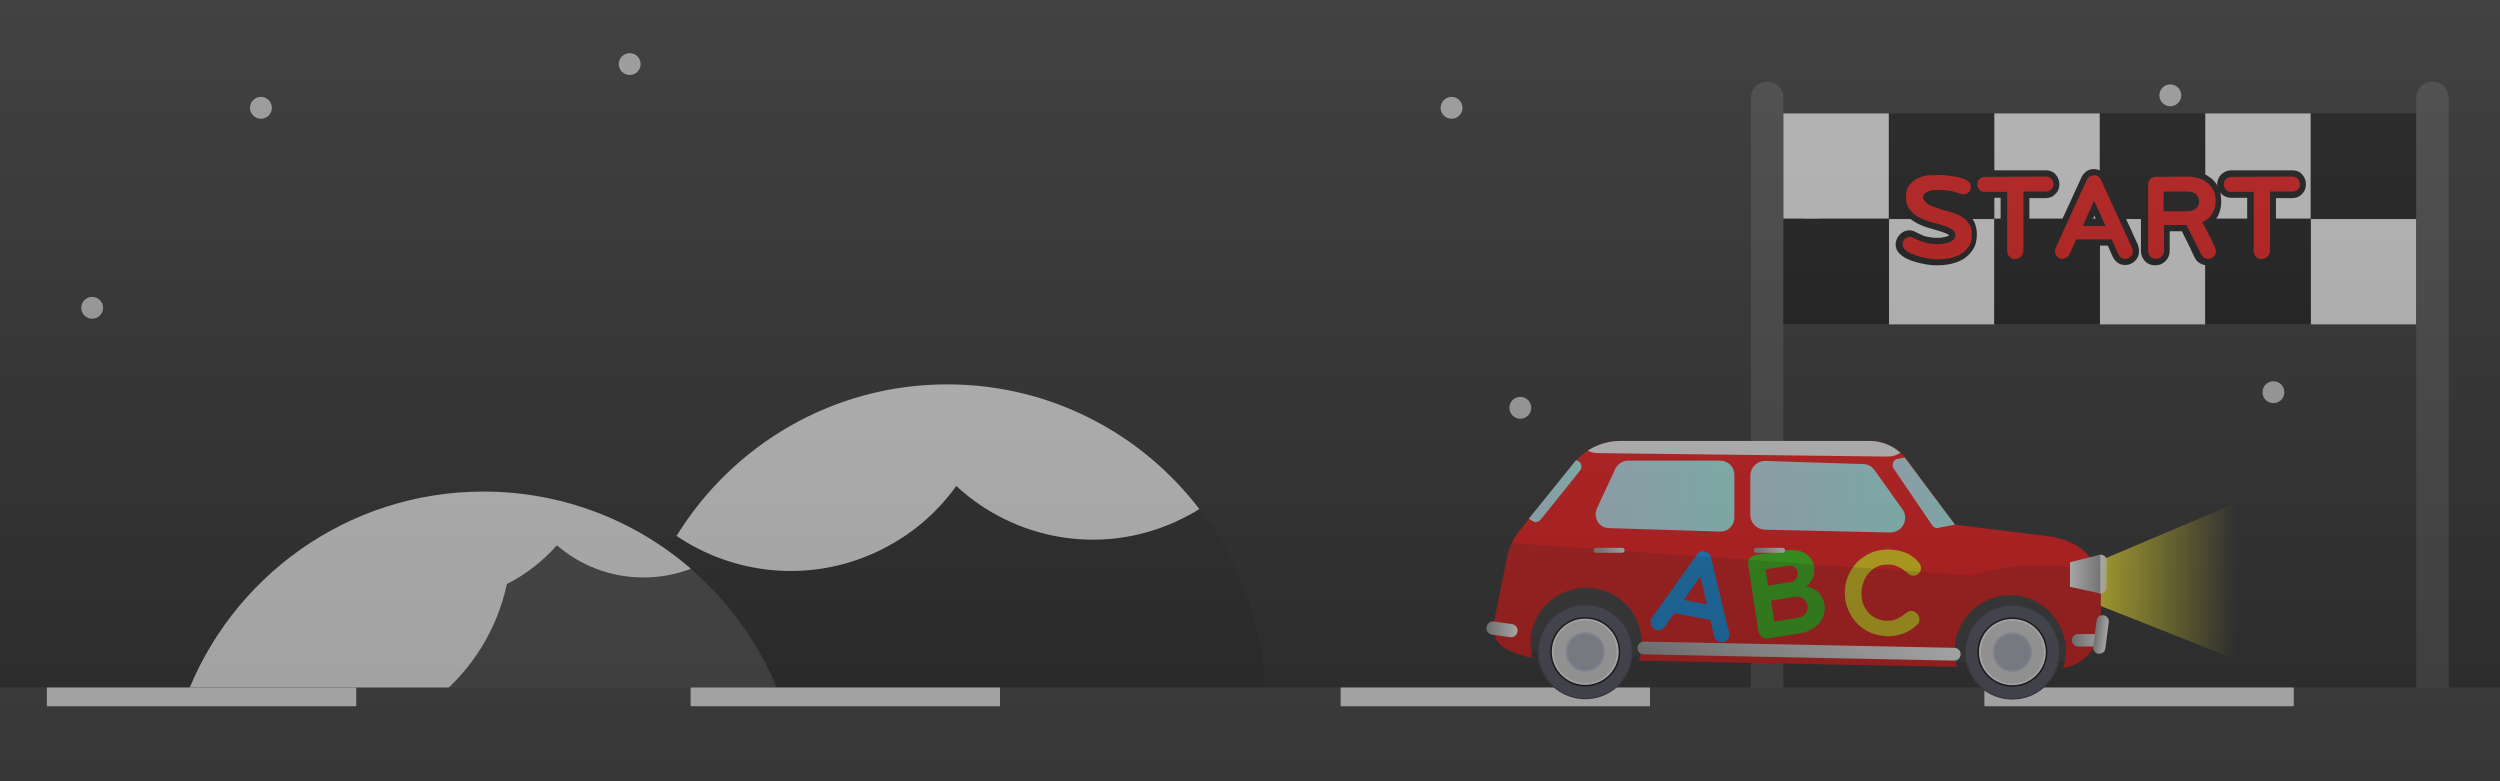 <?xml version="1.0" encoding="utf-8"?>
<!-- Generator: Adobe Illustrator 25.0.0, SVG Export Plug-In . SVG Version: 6.00 Build 0)  -->
<svg version="1.1" id="Layer_1" xmlns="http://www.w3.org/2000/svg" xmlns:xlink="http://www.w3.org/1999/xlink" x="0px" y="0px"
	 viewBox="0 0 800 250" style="enable-background:new 0 0 800 250;" xml:space="preserve">
<style type="text/css">
	.st0{fill:#222222;}
	.st1{opacity:0.8;fill:#FFFFFF;enable-background:new    ;}
	.st2{fill:#1C1C1C;}
	.st3{fill:#FFFFFF;}
	.st4{fill:#444444;}
	.st5{fill:#FF0000;}
	.st6{fill:#3B3B3B;}
	.st7{fill:url(#SVGID_1_);}
	.st8{fill:#2D2D2D;}
	.st9{fill:#FF0303;}
	.st10{fill:#0098FF;}
	.st11{fill:#2CC900;}
	.st12{fill:#FFE000;}
	.st13{clip-path:url(#SVGID_3_);}
	.st14{opacity:0.15;enable-background:new    ;}
	.st15{fill:url(#SVGID_4_);}
	.st16{fill:url(#SVGID_5_);}
	.st17{fill:url(#SVGID_6_);}
	.st18{fill:#32323F;}
	.st19{fill:#474757;}
	.st20{fill:#DDDDDD;}
	.st21{fill:#BAC0D8;}
	.st22{fill:#ACAFBC;}
	.st23{fill:url(#SVGID_7_);}
	.st24{fill:url(#SVGID_8_);}
	.st25{fill:url(#SVGID_9_);}
	.st26{fill:url(#SVGID_10_);}
	.st27{fill:url(#SVGID_11_);}
	.st28{fill:url(#SVGID_12_);}
	.st29{fill:url(#SVGID_13_);}
	.st30{fill:url(#SVGID_14_);}
	.st31{fill:url(#SVGID_15_);}
	.st32{opacity:0.47;fill:url(#SVGID_16_);enable-background:new    ;}
</style>
<g id="Layer_1_1_">
	<rect class="st0" width="800" height="250"/>
</g>
<g id="Layer_7">
	<circle class="st1" cx="579.5" cy="72.5" r="3.5"/>
	<circle class="st1" cx="694.5" cy="30.5" r="3.5"/>
	<circle class="st1" cx="464.5" cy="34.5" r="3.5"/>
	<circle class="st1" cx="727.5" cy="125.5" r="3.5"/>
	<circle class="st1" cx="486.5" cy="130.5" r="3.5"/>
	<circle class="st1" cx="201.5" cy="20.5" r="3.5"/>
	<circle class="st1" cx="83.5" cy="34.5" r="3.5"/>
	<circle class="st1" cx="29.5" cy="98.5" r="3.5"/>
	<g>
		<g>
			<path class="st2" d="M306,155.5c-6.4,8.9-15.2,16.4-25.9,21.3c-21.5,9.8-45.4,7-63.6-5.3c-8.4,13.6-13.7,29.4-14.8,46.3h-0.2v28
				h203.3v-28h-0.2c-1.4-20.6-8.9-39.5-20.7-54.9c-2.4,1.5-4.9,2.8-7.5,4C352,178,324.4,172.6,306,155.5z"/>
			<path class="st3" d="M303.1,123c-36.6,0-68.7,19.4-86.6,48.5c18.2,12.3,42.2,15.1,63.6,5.3c10.7-4.9,19.5-12.3,25.9-21.3
				c18.4,17.1,46,22.5,70.3,11.4c2.6-1.2,5.1-2.5,7.5-4C365.2,138.6,336,123,303.1,123z"/>
		</g>
		<g>
			<path class="st4" d="M256.1,252.1c-1.9-28-15.1-52.9-35.1-70.1c-4.7,1.8-9.8,2.8-15.2,2.8c-10.6,0-20.2-3.9-27.7-10.3
				c-4.5,5.1-9.9,9.3-16,12.4c-6.2,29-31.9,50.8-62.8,50.8c-15.2,0-29.1-5.3-40.1-14c-3.3,9-5.4,18.5-6.1,28.5H53V250h203.3v2.1
				H256.1z"/>
			<path class="st3" d="M162.2,186.9c6.1-3.1,11.5-7.3,16-12.4c7.4,6.4,17.1,10.3,27.7,10.3c5.4,0,10.5-1,15.2-2.8
				c-17.8-15.4-41-24.7-66.4-24.7c-43.7,0-81,27.6-95.4,66.3c11,8.8,24.9,14,40.1,14C130.3,237.7,156,215.9,162.2,186.9z"/>
		</g>
	</g>
	<path class="st4" d="M565.5,231.1L565.5,231.1c-2.9,0-5.2-2.3-5.2-5.2V31.3c0-2.9,2.3-5.2,5.2-5.2l0,0c2.9,0,5.2,2.3,5.2,5.2v194.6
		C570.7,228.8,568.4,231.1,565.5,231.1z"/>
	<g>
		<g>
			<rect x="570.7" y="36.3" class="st3" width="33.7" height="33.7"/>
			<rect x="570.7" y="70" width="33.7" height="33.7"/>
			<rect x="604.5" y="70.1" class="st3" width="33.7" height="33.7"/>
			<rect x="604.5" y="36.3" width="33.7" height="33.7"/>
			<rect x="638.2" y="36.3" class="st3" width="33.7" height="33.7"/>
			<rect x="638.2" y="70" width="33.7" height="33.7"/>
			<rect x="672" y="70.1" class="st3" width="33.7" height="33.7"/>
			<rect x="672" y="36.3" width="33.7" height="33.7"/>
			<rect x="705.7" y="36.3" class="st3" width="33.7" height="33.7"/>
			<rect x="705.7" y="70" width="33.7" height="33.7"/>
			<rect x="739.5" y="70.1" class="st3" width="33.7" height="33.7"/>
			<rect x="739.5" y="36.3" width="33.7" height="33.7"/>
		</g>
		<g>
			<g>
				<g>
					<path class="st5" d="M620,84.1c-0.5,0-1.1,0-1.9-0.1c-0.8-0.1-1.6-0.2-2.4-0.4c-0.9-0.2-1.8-0.4-2.6-0.7
						c-0.9-0.3-1.7-0.6-2.5-1s-1.5-0.9-2-1.4c-0.6-0.7-0.9-1.4-0.9-2.3s0.3-1.7,1-2.4c0.7-0.7,1.5-1.1,2.4-1.1
						c0.6,0,1.1,0.1,1.6,0.4c0.6,0.3,1.2,0.6,1.8,0.9c0.6,0.2,1.2,0.4,1.8,0.6s1.2,0.3,1.8,0.4s1.3,0.1,2,0.1c0.4,0,1,0,1.6-0.1
						s1.1-0.2,1.6-0.3c0.5-0.2,0.8-0.4,1.2-0.7c0.1-0.1,0.3-0.3,0.3-0.8c0-0.3-0.1-0.7-0.7-1c-0.7-0.4-1.6-0.8-2.7-1.1
						c-1.1-0.4-2.4-0.7-3.7-1.1c-1.4-0.4-2.8-0.9-4-1.6c-1.3-0.7-2.3-1.6-3.2-2.7c-0.9-1.2-1.4-2.7-1.4-4.6c0-1.6,0.4-3,1.2-4.1
						c0.7-1.1,1.7-1.9,2.9-2.5c1.1-0.6,2.3-1,3.7-1.2c1.3-0.2,2.6-0.3,3.8-0.3c0.6,0,1.3,0,2.1,0.1s1.6,0.2,2.4,0.3
						c0.8,0.1,1.6,0.3,2.3,0.5c0.8,0.2,1.5,0.5,2.1,0.7c0.6,0.3,1.1,0.7,1.5,1.1c0.4,0.5,0.6,1.2,0.6,2c0,0.9-0.3,1.8-1,2.4
						s-1.5,1-2.4,1c-0.4,0-0.8-0.1-1.3-0.3c-1-0.4-2.1-0.7-3.1-0.9s-2.1-0.3-3.2-0.3c-0.4,0-0.9,0-1.5,0c-0.5,0-1.1,0.1-1.6,0.2
						c-0.4,0.1-0.8,0.3-1.1,0.5c-0.1,0.1-0.2,0.2-0.2,0.6c0,0.1,0,0.3,0.2,0.5c0.2,0.3,0.6,0.5,1,0.8c0.4,0.3,1,0.5,1.5,0.7
						c0.6,0.2,1.2,0.4,1.8,0.6s1.1,0.3,1.6,0.5c0.5,0.1,0.9,0.3,1.2,0.3c1,0.3,2,0.7,3,1.1s1.9,0.9,2.7,1.6c0.8,0.6,1.4,1.5,1.9,2.4
						c0.5,1,0.7,2.1,0.7,3.4c0,1.7-0.4,3.2-1.1,4.4c-0.7,1.1-1.7,2.1-2.9,2.8c-1.1,0.7-2.4,1.1-3.8,1.4
						C622.7,83.9,621.3,84.1,620,84.1z"/>
					<path d="M620.6,56c0.6,0,1.3,0,2.1,0.1s1.5,0.2,2.3,0.3s1.5,0.3,2.3,0.5c0.7,0.2,1.4,0.4,1.9,0.7c0.4,0.2,0.8,0.5,1.1,0.9
						s0.4,0.8,0.4,1.3c0,0.7-0.2,1.3-0.7,1.7c-0.5,0.5-1.1,0.7-1.7,0.7c-0.3,0-0.6-0.1-0.9-0.2c-1.1-0.4-2.2-0.7-3.2-0.9
						c-1.1-0.2-2.2-0.3-3.4-0.3c-0.4,0-0.9,0-1.5,0s-1.2,0.1-1.8,0.3s-1.1,0.4-1.5,0.7s-0.6,0.8-0.6,1.4c0,0.4,0.2,0.8,0.5,1.2
						s0.7,0.7,1.2,1s1.1,0.6,1.7,0.8c0.6,0.2,1.2,0.4,1.8,0.6s1.1,0.3,1.6,0.5c0.5,0.1,0.9,0.3,1.2,0.3c1,0.3,1.9,0.7,2.9,1
						c0.9,0.4,1.7,0.8,2.4,1.4s1.2,1.3,1.7,2.1c0.4,0.8,0.6,1.8,0.6,3c0,1.5-0.3,2.8-1,3.8s-1.5,1.8-2.5,2.4s-2.2,1-3.5,1.3
						c-1.3,0.2-2.6,0.4-3.9,0.4c-0.4,0-1,0-1.8-0.1c-0.7-0.1-1.5-0.2-2.3-0.4c-0.8-0.2-1.7-0.4-2.5-0.6c-0.8-0.3-1.6-0.6-2.3-0.9
						c-0.7-0.4-1.3-0.8-1.7-1.2c-0.4-0.5-0.7-1-0.7-1.6s0.2-1.2,0.7-1.7s1-0.7,1.7-0.7c0.4,0,0.8,0.1,1.1,0.3
						c0.7,0.4,1.3,0.7,1.9,0.9c0.6,0.3,1.3,0.5,1.9,0.6c0.6,0.2,1.3,0.3,1.9,0.4c0.7,0.1,1.4,0.1,2.1,0.1c0.5,0,1,0,1.7-0.1
						c0.6-0.1,1.3-0.2,1.8-0.4c0.6-0.2,1.1-0.5,1.5-0.9s0.6-0.9,0.6-1.5c0-0.8-0.4-1.4-1.2-1.9s-1.7-0.9-2.9-1.2
						c-1.1-0.4-2.4-0.7-3.8-1.1c-1.4-0.4-2.6-0.9-3.8-1.5c-1.1-0.6-2.1-1.4-2.9-2.5c-0.8-1-1.2-2.4-1.2-4c0-1.4,0.3-2.6,1-3.6
						s1.5-1.7,2.5-2.2s2.2-0.9,3.4-1.1C618.2,56.1,619.5,56,620.6,56 M620.6,54c-1.3,0-2.6,0.1-4,0.3c-1.5,0.2-2.8,0.7-4,1.3
						c-1.3,0.7-2.4,1.6-3.2,2.8c-0.9,1.3-1.3,2.9-1.3,4.7c0,2.1,0.5,3.9,1.6,5.2c0.9,1.2,2.1,2.3,3.5,3c1.3,0.7,2.7,1.3,4.2,1.7
						c1.3,0.4,2.6,0.7,3.7,1.1c1,0.3,1.8,0.6,2.4,1c0.1,0.1,0.2,0.1,0.2,0.1l0,0c0,0,0,0,0,0.1c-0.2,0.2-0.5,0.3-0.8,0.4
						c-0.4,0.1-0.9,0.2-1.4,0.3c-0.6,0.1-1.1,0.1-1.5,0.1c-0.7,0-1.3,0-1.9-0.1c-0.6-0.1-1.1-0.2-1.7-0.3c-0.5-0.1-1.1-0.3-1.6-0.6
						c-0.6-0.2-1.1-0.5-1.7-0.8c-0.7-0.4-1.4-0.6-2.1-0.6c-1.2,0-2.3,0.5-3.1,1.4s-1.3,1.9-1.3,3.1c0,1.1,0.4,2.1,1.2,2.9
						c0.6,0.6,1.4,1.2,2.2,1.6s1.7,0.8,2.6,1c0.9,0.3,1.8,0.5,2.7,0.7s1.7,0.3,2.5,0.4s1.5,0.1,2,0.1c1.4,0,2.8-0.1,4.2-0.4
						c1.5-0.3,2.9-0.8,4.1-1.5c1.3-0.8,2.4-1.8,3.2-3.1c0.9-1.3,1.3-3,1.3-4.9c0-1.5-0.3-2.8-0.8-3.9s-1.3-2-2.2-2.7
						c-0.8-0.7-1.8-1.3-2.9-1.7c-1-0.4-2-0.8-3-1.1l0,0l0,0c-0.3-0.1-0.7-0.2-1.2-0.3c-0.5-0.1-1-0.3-1.6-0.5
						c-0.5-0.2-1.1-0.4-1.7-0.6c-0.5-0.2-1-0.4-1.4-0.6c-0.2-0.1-0.4-0.3-0.6-0.4c0.1-0.1,0.3-0.1,0.5-0.2c0.4-0.1,0.9-0.2,1.3-0.2
						c0.6,0,1.1,0,1.5,0c1,0,2,0.1,3,0.3s2,0.5,3,0.8c0.6,0.2,1.1,0.3,1.6,0.3c1.2,0,2.3-0.5,3.2-1.3c0.9-0.9,1.3-1.9,1.3-3.2
						c0-1-0.3-1.9-0.9-2.6c-0.5-0.6-1.1-1.1-1.8-1.4c-0.7-0.3-1.4-0.6-2.3-0.8c-0.8-0.2-1.6-0.4-2.4-0.5c-0.8-0.2-1.7-0.3-2.5-0.3
						C622,54.1,621.3,54,620.6,54L620.6,54z"/>
				</g>
				<g>
					<path class="st5" d="M644.9,83.9c-1,0-1.9-0.4-2.6-1.1c-0.7-0.7-1-1.6-1-2.6V62.4h-6.2c-1,0-1.8-0.3-2.4-1s-1-1.5-1-2.4
						s0.3-1.8,1-2.4c0.7-0.7,1.5-1,2.4-1h19.6c0.9,0,1.8,0.3,2.4,1c0.7,0.7,1,1.5,1,2.4s-0.4,1.8-1,2.4c-0.7,0.7-1.5,1-2.4,1h-6.2
						v17.9c0,1-0.4,1.9-1.1,2.6C646.7,83.5,645.9,83.9,644.9,83.9z"/>
					<path d="M654.7,56.5c0.7,0,1.3,0.2,1.7,0.7c0.5,0.5,0.7,1.1,0.7,1.7c0,0.7-0.2,1.3-0.7,1.7c-0.5,0.5-1.1,0.7-1.7,0.7h-7.2v18.9
						c0,0.7-0.3,1.4-0.8,1.9s-1.1,0.8-1.9,0.8s-1.3-0.3-1.8-0.8s-0.7-1.1-0.7-1.9V61.4h-7.2c-0.7,0-1.3-0.2-1.7-0.7s-0.7-1-0.7-1.7
						s0.2-1.3,0.7-1.7s1-0.7,1.7-0.7L654.7,56.5 M654.7,54.5h-19.6c-1.2,0-2.3,0.5-3.2,1.3c-0.8,0.9-1.3,1.9-1.3,3.1
						c0,1.2,0.4,2.3,1.3,3.1c0.8,0.8,1.9,1.3,3.1,1.3h5.2v16.9c0,1.3,0.5,2.4,1.3,3.3c0.9,0.9,2,1.4,3.3,1.4s2.4-0.5,3.3-1.3
						c0.9-0.9,1.3-2,1.3-3.3V63.4h5.2c1.2,0,2.3-0.4,3.1-1.3c0.9-0.8,1.3-1.9,1.3-3.2c0-1.2-0.5-2.3-1.3-3.2
						C657,54.9,655.9,54.5,654.7,54.5L654.7,54.5z"/>
				</g>
				<g>
					<path class="st5" d="M680.2,83.9c-0.7,0-1.3-0.2-1.9-0.5c-0.5-0.3-1-0.8-1.2-1.4l-1.9-4.2h-10l-1.9,4.2
						c-0.3,0.6-0.7,1.1-1.3,1.5c-0.6,0.3-1.2,0.5-1.8,0.5c-1,0-1.8-0.3-2.4-1c-0.7-0.7-1-1.5-1-2.4c0-0.5,0.1-1,0.3-1.4l10-21.9
						c0.3-0.6,0.7-1.1,1.2-1.4c0.6-0.4,1.2-0.6,1.8-0.6s1.3,0.2,1.8,0.5c0.6,0.4,1,0.8,1.3,1.5l10,21.9c0.2,0.5,0.3,1,0.3,1.4
						c0,0.9-0.3,1.8-1,2.4C682,83.5,681.1,83.9,680.2,83.9z M672.3,71.3l-2.1-4.7l-2.1,4.7H672.3z"/>
					<path d="M670.1,56.1c0.5,0,0.9,0.1,1.3,0.4c0.4,0.2,0.7,0.6,0.9,1l10,21.9c0.1,0.3,0.2,0.7,0.2,1c0,0.7-0.2,1.3-0.7,1.7
						s-1,0.7-1.7,0.7c-0.5,0-0.9-0.1-1.3-0.4c-0.4-0.2-0.7-0.6-0.9-1l-2.2-4.8h-11.3l-2.2,4.8c-0.2,0.4-0.5,0.8-0.9,1
						s-0.8,0.4-1.3,0.4c-0.7,0-1.3-0.2-1.7-0.7c-0.5-0.5-0.7-1.1-0.7-1.7c0-0.3,0.1-0.7,0.2-1l10-21.9c0.2-0.4,0.5-0.8,0.9-1
						C669.2,56.3,669.6,56.1,670.1,56.1 M666.5,72.3h7.3l-3.7-8.1L666.5,72.3 M670.1,54.1c-0.9,0-1.7,0.2-2.4,0.7s-1.2,1.1-1.6,1.9
						l-10,21.8c-0.3,0.6-0.4,1.2-0.4,1.8c0,1.2,0.5,2.3,1.3,3.2c0.9,0.9,1.9,1.3,3.2,1.3c0.9,0,1.6-0.2,2.4-0.7
						c0.7-0.5,1.3-1.1,1.6-1.9l1.6-3.6h8.7l1.6,3.6c0.4,0.8,0.9,1.4,1.6,1.9c0.7,0.5,1.5,0.7,2.4,0.7c1.2,0,2.3-0.5,3.1-1.3
						s1.3-1.9,1.3-3.1c0-0.6-0.1-1.2-0.3-1.7v-0.1v-0.1l-10-21.9c-0.4-0.8-1-1.5-1.7-1.9C671.7,54.4,670.9,54.1,670.1,54.1
						L670.1,54.1z M669.6,70.3l0.6-1.3l0.6,1.3H669.6L669.6,70.3z"/>
				</g>
				<g>
					<path class="st5" d="M706.3,83.9c-0.7,0-1.3-0.2-1.8-0.5c-0.6-0.3-1-0.8-1.3-1.4c-0.1-0.2-0.3-0.5-0.5-1l-0.8-1.7
						c-0.4-0.8-0.7-1.5-1.1-2.3c-0.4-0.8-0.8-1.5-1.1-2.2c-0.3-0.6-0.6-1.2-0.8-1.6c0-0.1-0.1-0.1-0.1-0.2h-5.5v7.3
						c0,1-0.4,1.9-1.1,2.6c-0.7,0.7-1.6,1-2.5,1c-1,0-1.9-0.3-2.5-1c-0.7-0.7-1-1.5-1-2.5V59.1c0-1,0.3-1.9,1-2.5
						c0.7-0.7,1.5-1,2.5-1h9.7c1.3,0,2.7,0.1,3.9,0.4c1.3,0.3,2.4,0.8,3.4,1.5s1.8,1.7,2.4,2.8c0.6,1.1,0.9,2.5,0.9,4.1
						c0,1.7-0.4,3.3-1.2,4.6c-0.6,1.1-1.6,2-2.7,2.6c0,0.1,0.1,0.1,0.1,0.2c0.3,0.5,0.6,1.1,0.9,1.7c0.3,0.6,0.6,1.3,1,1.9
						c0.3,0.7,0.6,1.3,0.9,1.9c0.3,0.6,0.5,1.2,0.7,1.7c0.2,0.6,0.3,1,0.3,1.4c0,1-0.3,1.8-1,2.5C708.1,83.5,707.3,83.9,706.3,83.9z
						 M700.1,66.6c0.8,0,1.4-0.2,1.9-0.6c0.3-0.2,0.6-0.6,0.6-1.5c0-1-0.4-1.4-0.6-1.6c-0.5-0.4-1.1-0.6-1.9-0.6h-6.8v4.3
						C693.3,66.6,700.1,66.6,700.1,66.6z"/>
					<path d="M699.4,56.5c1.3,0,2.5,0.1,3.7,0.4c1.2,0.3,2.2,0.7,3,1.4c0.9,0.6,1.5,1.4,2.1,2.4s0.8,2.2,0.8,3.6
						c0,1.5-0.4,2.9-1.1,4.1c-0.7,1.2-1.8,2.1-3.2,2.7c0.1,0.3,0.3,0.6,0.6,1.1s0.5,1,0.9,1.7c0.3,0.6,0.6,1.3,1,1.9
						s0.6,1.3,0.9,1.9c0.3,0.6,0.5,1.1,0.7,1.6s0.3,0.8,0.3,1c0,0.7-0.2,1.3-0.7,1.8s-1.1,0.7-1.8,0.7c-0.5,0-0.9-0.1-1.3-0.4
						c-0.4-0.2-0.7-0.6-0.9-1c-0.1-0.1-0.2-0.5-0.5-1s-0.5-1.1-0.9-1.8c-0.3-0.7-0.7-1.4-1.1-2.2c-0.4-0.8-0.7-1.5-1.1-2.1
						c-0.3-0.7-0.6-1.2-0.8-1.6s-0.3-0.7-0.3-0.7h-7.2v8.3c0,0.7-0.3,1.3-0.8,1.8s-1.1,0.7-1.8,0.7s-1.3-0.2-1.8-0.7
						s-0.7-1.1-0.7-1.8V59.1c0-0.7,0.2-1.3,0.7-1.8s1.1-0.7,1.8-0.7L699.4,56.5 M692.3,67.6h7.8c1,0,1.8-0.3,2.5-0.8
						s1.1-1.3,1.1-2.3s-0.3-1.8-1-2.4c-0.7-0.5-1.5-0.8-2.5-0.8h-7.8L692.3,67.6 M699.4,54.5h-9.7c-1.3,0-2.4,0.5-3.3,1.3
						c-0.9,0.9-1.3,2-1.3,3.3v21.2c0,1.3,0.5,2.4,1.3,3.3c0.9,0.9,2,1.3,3.3,1.3c1.2,0,2.3-0.4,3.2-1.3s1.4-2,1.4-3.3V74h3.9
						c0.2,0.4,0.4,0.8,0.6,1.2c0.3,0.7,0.7,1.4,1.1,2.2c0.4,0.8,0.7,1.5,1.1,2.2v0.1l0.8,1.7c0.3,0.6,0.4,0.9,0.5,1
						c0.4,0.8,0.9,1.4,1.6,1.8c0.7,0.4,1.5,0.7,2.4,0.7c1.2,0,2.3-0.5,3.2-1.3c0.9-0.9,1.3-2,1.3-3.2c0-0.5-0.1-1-0.4-1.7
						c-0.2-0.5-0.4-1.1-0.7-1.7s-0.6-1.3-0.9-1.9c-0.3-0.7-0.7-1.3-1-2c-0.2-0.4-0.4-0.8-0.6-1.1c0.9-0.7,1.7-1.5,2.3-2.5
						c0.9-1.5,1.3-3.2,1.3-5.1c0-1.7-0.3-3.3-1-4.6s-1.5-2.3-2.7-3.1c-1.1-0.8-2.3-1.3-3.7-1.7C702.2,54.7,700.8,54.5,699.4,54.5
						L699.4,54.5z M694.3,63.3h5.8c0.7,0,1.1,0.2,1.3,0.4c0.1,0.1,0.3,0.2,0.3,0.8c0,0.5-0.2,0.7-0.2,0.7c-0.4,0.3-0.8,0.4-1.3,0.4
						h-5.8L694.3,63.3L694.3,63.3z"/>
				</g>
				<g>
					<path class="st5" d="M723.8,83.9c-1,0-1.9-0.4-2.6-1.1c-0.7-0.7-1-1.6-1-2.6V62.4H714c-1,0-1.8-0.3-2.4-1s-1-1.5-1-2.4
						s0.3-1.8,1-2.4c0.7-0.7,1.5-1,2.4-1h19.6c1,0,1.8,0.3,2.4,1c0.7,0.7,1,1.5,1,2.4s-0.4,1.8-1,2.4c-0.7,0.7-1.5,1-2.4,1h-6.2
						v17.9c0,1-0.4,1.9-1.1,2.6C725.7,83.5,724.8,83.9,723.8,83.9z"/>
					<path d="M733.6,56.5c0.7,0,1.3,0.2,1.7,0.7c0.5,0.5,0.7,1.1,0.7,1.7c0,0.7-0.2,1.3-0.7,1.7c-0.5,0.5-1.1,0.7-1.7,0.7h-7.2v18.9
						c0,0.7-0.3,1.4-0.8,1.9s-1.1,0.8-1.9,0.8s-1.3-0.3-1.8-0.8s-0.7-1.1-0.7-1.9V61.4H714c-0.7,0-1.3-0.2-1.7-0.7s-0.7-1-0.7-1.7
						s0.2-1.3,0.7-1.7s1-0.7,1.7-0.7L733.6,56.5 M733.6,54.5H714c-1.2,0-2.3,0.5-3.2,1.3c-0.8,0.9-1.3,1.9-1.3,3.1
						c0,1.2,0.4,2.3,1.3,3.1c0.8,0.8,1.9,1.3,3.1,1.3h5.2v16.9c0,1.3,0.5,2.4,1.3,3.3c0.9,0.9,2,1.4,3.3,1.4s2.4-0.5,3.3-1.3
						c0.9-0.9,1.3-2,1.3-3.3V63.4h5.2c1.2,0,2.3-0.4,3.1-1.3c0.9-0.8,1.3-1.9,1.3-3.2c0-1.2-0.5-2.3-1.3-3.2
						C735.9,54.9,734.8,54.5,733.6,54.5L733.6,54.5z"/>
				</g>
			</g>
		</g>
		<path class="st4" d="M778.4,231.1L778.4,231.1c-2.9,0-5.2-2.3-5.2-5.2V31.3c0-2.9,2.3-5.2,5.2-5.2l0,0c2.9,0,5.2,2.3,5.2,5.2
			v194.6C783.6,228.8,781.2,231.1,778.4,231.1z"/>
	</g>
</g>
<g id="Layer_5">
	<rect y="220" class="st6" width="800" height="30"/>
	<rect x="15" y="220" class="st3" width="99" height="6"/>
	<rect x="221" y="220" class="st3" width="99" height="6"/>
	<rect x="429" y="220" class="st3" width="99" height="6"/>
	<rect x="635" y="220" class="st3" width="99" height="6"/>
</g>
<g id="Layer_6">
</g>
<linearGradient id="SVGID_1_" gradientUnits="userSpaceOnUse" x1="669.4" y1="66" x2="715.28" y2="66" gradientTransform="matrix(1 0 0 -1 0 252)">
	<stop  offset="0" style="stop-color:#FCEE21"/>
	<stop  offset="1" style="stop-color:#FCEE21;stop-opacity:0"/>
</linearGradient>
<polygon class="st7" points="715.2,210.9 669.4,192.8 669.4,180.5 715.2,161.1 "/>
<g id="Layer_2_1_">
	<g id="Premium">
		<g id="premium-mini-red">
			
				<rect x="500.3" y="170.4" transform="matrix(4.205010e-02 -0.999 0.999 4.205010e-02 292.06 700.966)" class="st8" width="22.6" height="55.5"/>
			<rect x="608.1" y="189.3" class="st8" width="55.5" height="22.6"/>
			<path class="st9" d="M672.3,188.8c-0.8-9.7-5.8-15.1-15.3-17l-31.4-3.9l-14.9-20.1c-2.8-4.2-7.5-6.7-12.5-6.7h-79.6
				c-5.8,0-11.4,2.6-15,7.2L486.1,170c-1.9,2.4-3.2,5.2-3.8,8.2l-4.3,21.2c-0.7,3.3,0.9,6.7,3.9,8.2l0.2,0.1
				c2.6,1.4,5.4,2.3,8.3,2.8c-2.6-9.5,3-19.3,12.5-21.8c9.5-2.6,19.3,3,21.8,12.5c0.9,3.4,0.8,6.9-0.3,10.2l101.8,2
				c-2.8-9.4,2.5-19.3,11.9-22.2c9.4-2.8,19.3,2.5,22.2,11.9c1.1,3.5,1,7.2-0.1,10.7c6.9-1.1,12-7.1,12-14.2L672.3,188.8z"/>
			<g>
				<g>
					<path class="st10" d="M552.4,205.1c-0.6,0.4-1.2,0.5-1.9,0.4c-0.5-0.1-0.9-0.3-1.3-0.6c-0.3-0.3-0.6-0.7-0.7-1.2l-1.2-5.3
						l-11.5-2.2l-3.1,4.4c-0.3,0.4-0.7,0.7-1.1,0.9c-0.4,0.2-0.9,0.2-1.4,0.1c-0.7-0.1-1.2-0.5-1.6-1.1c-0.4-0.6-0.5-1.2-0.4-1.9
						c0.1-0.3,0.2-0.7,0.4-0.9l14.4-20.2c0.3-0.4,0.6-0.7,1.1-0.9c0.4-0.2,0.9-0.2,1.4-0.1c0.5,0.1,0.9,0.3,1.3,0.6
						c0.4,0.3,0.6,0.7,0.7,1.2l5.8,24.1c0.1,0.4,0.1,0.7,0,1.1C553.3,204.1,553,204.7,552.4,205.1z M544.1,184.5l-5.3,7.5l7.4,1.4
						L544.1,184.5z"/>
				</g>
				<g>
					<path class="st11" d="M583.6,196.8c-0.3,1-0.8,1.9-1.5,2.7c-0.7,0.8-1.6,1.5-2.8,2.1c-1.1,0.6-2.5,1-4,1.2l-9.5,1.5
						c-0.7,0.1-1.4,0-2-0.5c-0.6-0.4-0.9-1-1.1-1.8l-3.3-21.3c-0.1-0.7,0-1.4,0.5-2c0.4-0.6,1-0.9,1.8-1.1l9.2-1.4
						c2.7-0.4,4.9-0.2,6.6,0.8c1.7,1,2.7,2.4,3,4.3c0.2,1.4,0.1,2.6-0.4,3.7c-0.5,1.1-1.2,2-2.2,2.7c1.7,0.2,3.1,0.9,4.1,2
						c1,1.1,1.6,2.4,1.9,3.9C584,194.8,583.9,195.8,583.6,196.8z M574.3,181.5c-0.5-0.4-1.3-0.6-2.3-0.4l-7,1.1l0.8,5.2l7-1.1
						c1-0.2,1.6-0.5,2-1.2c0.4-0.6,0.5-1.3,0.4-2C575.2,182.5,574.9,182,574.3,181.5z M578,192.6c-0.2-0.4-0.5-0.7-0.8-1
						c-0.4-0.3-0.8-0.4-1.3-0.6c-0.5-0.1-1.1-0.1-1.7,0l-7.5,1.2l1.1,6.7l7.5-1.2c0.6-0.1,1.2-0.3,1.6-0.6c0.4-0.3,0.8-0.6,1-1
						c0.3-0.4,0.4-0.8,0.5-1.2c0.1-0.4,0.1-0.8,0-1.2C578.3,193.4,578.2,193,578,192.6z"/>
				</g>
				<g>
					<path class="st12" d="M614.1,199.2c-0.1,0.2-0.3,0.4-0.5,0.6c-1.4,1.4-3.1,2.5-5,3.1c-1.9,0.6-3.9,0.9-5.9,0.6
						c-1.9-0.2-3.7-0.7-5.3-1.6c-1.6-0.9-2.9-2-4-3.4c-1.1-1.4-1.9-3-2.5-4.7c-0.5-1.8-0.7-3.6-0.5-5.5c0.2-1.9,0.7-3.7,1.6-5.3
						c0.9-1.6,2-3,3.4-4.1c1.4-1.1,2.9-2,4.7-2.5c1.7-0.5,3.6-0.7,5.5-0.5c0.8,0.1,1.6,0.2,2.4,0.4c0.8,0.2,1.6,0.5,2.3,0.8
						c0.7,0.3,1.4,0.8,2.1,1.3c0.7,0.5,1.2,1.1,1.7,1.7c0.5,0.6,0.7,1.3,0.6,2c-0.1,0.7-0.4,1.2-0.9,1.6c-0.5,0.4-1.1,0.6-1.8,0.5
						c-0.5,0-0.9-0.2-1.3-0.6c-0.4-0.3-0.9-0.7-1.4-1.1c-0.5-0.4-1.1-0.8-1.8-1.1c-0.7-0.4-1.5-0.6-2.5-0.7c-1.3-0.1-2.4,0-3.5,0.3
						c-1.1,0.4-2,0.9-2.8,1.7c-0.8,0.7-1.5,1.6-2,2.7c-0.5,1-0.8,2.2-1,3.4c-0.1,1.2,0,2.4,0.2,3.5c0.3,1.1,0.8,2.1,1.4,3
						c0.6,0.9,1.4,1.6,2.4,2.2c1,0.6,2.1,0.9,3.4,1.1c1.3,0.1,2.3,0,3.2-0.3c0.9-0.3,1.6-0.7,2.2-1.1c0.6-0.4,1.2-0.8,1.7-1.2
						c0.5-0.4,1-0.5,1.6-0.5c0.7,0.1,1.3,0.4,1.8,1c0.5,0.6,0.7,1.2,0.6,1.9C614.3,198.7,614.2,199,614.1,199.2z"/>
				</g>
			</g>
			<g>
				<defs>
					<path id="SVGID_2_" d="M672.3,188.8c-0.8-9.7-5.8-15.1-15.3-17l-31.4-3.9l-14.9-20.1c-2.8-4.2-7.5-6.7-12.5-6.7h-79.6
						c-5.8,0-11.4,2.6-15,7.2L486.1,170c-1.9,2.4-3.2,5.2-3.8,8.2l-4.3,21.2c-0.7,3.3,0.9,6.7,3.9,8.2l0.2,0.1
						c2.6,1.4,5.4,2.3,8.3,2.8c-2.6-9.5,3-19.3,12.5-21.8c9.5-2.6,19.3,3,21.8,12.5c0.9,3.4,0.8,6.9-0.3,10.2l101.8,2
						c-2.8-9.4,2.5-19.3,11.9-22.2c9.4-2.8,19.3,2.5,22.2,11.9c1.1,3.5,1,7.2-0.1,10.7c6.9-1.1,12-7.1,12-14.2L672.3,188.8z"/>
				</defs>
				<clipPath id="SVGID_3_">
					<use xlink:href="#SVGID_2_"  style="overflow:visible;"/>
				</clipPath>
				<g class="st13">
					<path class="st14" d="M476.9,173.3l153.9,10.9c0,0,38.3-12.4,47.1,9.7l-3.6,29.9c0,0-27.2,5.7-30.2,5.7s-89,0.6-93.8,0
						c-4.8-0.6-75.4-5.7-75.4-5.7l-7.8-30.5L476.9,173.3z"/>
					<path class="st3" d="M511.6,114.8l92.7,1.1c4.2,0.1,7.6,3.5,7.6,7.7l-0.2,14.9c-0.1,4.2-3.5,7.6-7.7,7.6l-92.7-1.1
						c-4.2-0.1-7.6-3.5-7.6-7.7l0.2-14.9C503.9,118.1,507.3,114.7,511.6,114.8z"/>
				</g>
			</g>
			
				<linearGradient id="SVGID_4_" gradientUnits="userSpaceOnUse" x1="560.152" y1="93.075" x2="609.618" y2="93.075" gradientTransform="matrix(1 0 0 -1 0 252)">
				<stop  offset="0" style="stop-color:#C9E7F9"/>
				<stop  offset="1" style="stop-color:#AAFFF9"/>
			</linearGradient>
			<path class="st15" d="M604.8,170.4l-40.1-0.9c-2.5-0.1-4.6-2.1-4.6-4.7v-12.6c0-2.6,2.1-4.7,4.7-4.7c0.1,0,0.1,0,0.2,0l31.2,1
				c1.5,0,2.8,0.8,3.7,2l8.9,12.5c1.5,2.1,1,5-1.1,6.5C606.8,170.1,605.8,170.4,604.8,170.4z"/>
			
				<linearGradient id="SVGID_5_" gradientUnits="userSpaceOnUse" x1="510.686" y1="93.271" x2="555.023" y2="93.271" gradientTransform="matrix(1 0 0 -1 0 252)">
				<stop  offset="0" style="stop-color:#C9E7F9"/>
				<stop  offset="1" style="stop-color:#AAFFF9"/>
			</linearGradient>
			<path class="st16" d="M515,169l35.4,1.1c2.5,0.1,4.5-1.9,4.6-4.3c0,0,0-0.1,0-0.1v-13.8c0-2.5-2-4.5-4.5-4.5l0,0h-29.5
				c-1.7,0-3.3,1-4.1,2.6l-5.9,12.7c-1,2.2-0.1,4.9,2.2,6C513.8,168.8,514.4,169,515,169z"/>
			
				<linearGradient id="SVGID_6_" gradientUnits="userSpaceOnUse" x1="605.672" y1="94.349" x2="625.626" y2="94.349" gradientTransform="matrix(1 0 0 -1 0 252)">
				<stop  offset="0" style="stop-color:#C9E7F9"/>
				<stop  offset="1" style="stop-color:#AAFFF9"/>
			</linearGradient>
			<path class="st17" d="M625.6,167.9l-4.8,0.9c-0.9,0.4-2,0.1-2.5-0.7L606,150c-0.6-0.9-0.4-2.2,0.5-2.9c0.2-0.2,0.5-0.3,0.8-0.3
				l2.2-0.4L625.6,167.9z"/>
			
				<ellipse transform="matrix(4.205308e-02 -0.999 0.999 4.205308e-02 277.554 706.585)" class="st18" cx="507.3" cy="208.6" rx="15.2" ry="15.3"/>
			
				<ellipse transform="matrix(4.205010e-02 -0.999 0.999 4.205010e-02 277.556 706.586)" class="st19" cx="507.3" cy="208.6" rx="14.8" ry="14.9"/>
			
				<ellipse transform="matrix(4.205010e-02 -0.999 0.999 4.205010e-02 277.556 706.586)" cx="507.3" cy="208.6" rx="11.1" ry="11.2"/>
			
				<ellipse transform="matrix(4.205010e-02 -0.999 0.999 4.205010e-02 277.556 706.586)" class="st3" cx="507.3" cy="208.6" rx="10.6" ry="10.7"/>
			
				<ellipse transform="matrix(4.205010e-02 -0.999 0.999 4.205010e-02 277.556 706.586)" class="st20" cx="507.3" cy="208.6" rx="10.1" ry="10.1"/>
			
				<ellipse transform="matrix(4.205010e-02 -0.999 0.999 4.205010e-02 277.556 706.586)" class="st21" cx="507.3" cy="208.6" rx="6.3" ry="6.3"/>
			
				<ellipse transform="matrix(4.205010e-02 -0.999 0.999 4.205010e-02 277.556 706.586)" class="st22" cx="507.3" cy="208.6" rx="5.7" ry="5.7"/>
			
				<ellipse transform="matrix(4.205010e-02 -0.999 0.999 4.205010e-02 408.491 843.148)" class="st18" cx="643.9" cy="208.6" rx="15.2" ry="15.3"/>
			
				<ellipse transform="matrix(4.205010e-02 -0.999 0.999 4.205010e-02 408.491 843.148)" class="st19" cx="643.9" cy="208.6" rx="14.8" ry="14.9"/>
			
				<ellipse transform="matrix(4.205010e-02 -0.999 0.999 4.205010e-02 408.491 843.148)" cx="643.9" cy="208.6" rx="11.1" ry="11.2"/>
			
				<ellipse transform="matrix(4.205010e-02 -0.999 0.999 4.205010e-02 408.491 843.148)" class="st3" cx="643.9" cy="208.6" rx="10.6" ry="10.7"/>
			
				<ellipse transform="matrix(4.205010e-02 -0.999 0.999 4.205010e-02 408.491 843.148)" class="st20" cx="643.9" cy="208.6" rx="10.1" ry="10.1"/>
			
				<ellipse transform="matrix(4.205010e-02 -0.999 0.999 4.205010e-02 408.491 843.148)" class="st21" cx="643.9" cy="208.6" rx="6.3" ry="6.3"/>
			
				<ellipse transform="matrix(4.205010e-02 -0.999 0.999 4.205010e-02 408.491 843.148)" class="st22" cx="643.9" cy="208.6" rx="5.7" ry="5.7"/>
			
				<linearGradient id="SVGID_7_" gradientUnits="userSpaceOnUse" x1="475.702" y1="50.656" x2="485.607" y2="50.656" gradientTransform="matrix(1 0 0 -1 -2.844527e-03 252.001)">
				<stop  offset="0" style="stop-color:#999999"/>
				<stop  offset="1" style="stop-color:#FFFFFF"/>
			</linearGradient>
			<path class="st23" d="M478.1,198.9l5.7,0.8c1.2,0.2,2,1.2,1.8,2.4l0,0c-0.2,1.2-1.2,2-2.4,1.8l-5.7-0.8c-1.2-0.2-2-1.2-1.8-2.4
				l0,0C475.9,199.5,476.9,198.7,478.1,198.9z"/>
			
				<linearGradient id="SVGID_8_" gradientUnits="userSpaceOnUse" x1="987.073" y1="1263.129" x2="997.003" y2="1263.129" gradientTransform="matrix(0.99 -7.000000e-02 -0.13 -0.51 -250.52 889.67)">
				<stop  offset="0" style="stop-color:#999999"/>
				<stop  offset="1" style="stop-color:#FFFFFF"/>
			</linearGradient>
			<path class="st24" d="M562,175.3h8.4c0.4,0,0.8,0.4,0.8,0.8l0,0c0,0.4-0.4,0.8-0.8,0.8H562c-0.4,0-0.8-0.4-0.8-0.8l0,0
				C561.2,175.7,561.6,175.3,562,175.3z"/>
			
				<linearGradient id="SVGID_9_" gradientUnits="userSpaceOnUse" x1="936.242" y1="1270.114" x2="946.172" y2="1270.114" gradientTransform="matrix(0.99 -7.000000e-02 -0.13 -0.51 -250.52 889.67)">
				<stop  offset="0" style="stop-color:#999999"/>
				<stop  offset="1" style="stop-color:#FFFFFF"/>
			</linearGradient>
			<path class="st25" d="M510.7,175.3h8.4c0.4,0,0.8,0.4,0.8,0.8l0,0c0,0.4-0.4,0.8-0.8,0.8h-8.4c-0.4,0-0.8-0.4-0.8-0.8l0,0
				C509.9,175.7,510.3,175.3,510.7,175.3z"/>
			
				<linearGradient id="SVGID_10_" gradientUnits="userSpaceOnUse" x1="-2253.104" y1="91.176" x2="-2242.938" y2="91.176" gradientTransform="matrix(10.303 7.600001e-02 -1.381 -0.998 23864.35 470.266)">
				<stop  offset="0" style="stop-color:#999999"/>
				<stop  offset="1" style="stop-color:#FFFFFF"/>
			</linearGradient>
			<path class="st26" d="M526.1,205.3l99.3,2c1.1,0,2.1,1,2,2.1l0,0c0,1.1-1,2.1-2.1,2l-99.3-2c-1.1,0-2.1-1-2-2.1l0,0
				C524,206.2,525,205.3,526.1,205.3z"/>
			
				<linearGradient id="SVGID_11_" gradientUnits="userSpaceOnUse" x1="663.04" y1="47.185" x2="672.695" y2="47.185" gradientTransform="matrix(1 0 0 -1 0 252)">
				<stop  offset="0" style="stop-color:#999999"/>
				<stop  offset="1" style="stop-color:#FFFFFF"/>
			</linearGradient>
			<path class="st27" d="M665,202.9h5.7c1.1,0,2,0.9,2,2l0,0c0,1.1-0.9,2-2,2H665c-1.1,0-2-0.9-2-2l0,0
				C663,203.7,663.9,202.9,665,202.9z"/>
			
				<linearGradient id="SVGID_12_" gradientUnits="userSpaceOnUse" x1="400.751" y1="436.311" x2="404.673" y2="436.311" gradientTransform="matrix(0.991 0.134 0.134 -0.991 214.643 581.332)">
				<stop  offset="0" style="stop-color:#999999"/>
				<stop  offset="1" style="stop-color:#FFFFFF"/>
			</linearGradient>
			<path class="st28" d="M673.1,196.9L673.1,196.9c1.1,0.1,1.8,1.1,1.7,2.2l-1.1,8.4c-0.1,1.1-1.1,1.8-2.2,1.7l0,0
				c-1.1-0.1-1.8-1.1-1.7-2.2l1.1-8.4C671,197.5,672,196.7,673.1,196.9z"/>
			
				<linearGradient id="SVGID_13_" gradientUnits="userSpaceOnUse" x1="670.281" y1="68.345" x2="674.203" y2="68.267" gradientTransform="matrix(1 0 0 -1 0 252)">
				<stop  offset="0.55" style="stop-color:#FFFFFF"/>
				<stop  offset="1" style="stop-color:#FFF994"/>
			</linearGradient>
			<path class="st29" d="M672.2,177.5L672.2,177.5c1.1,0,2,0.9,2,2v8.4c0,1.1-0.9,2-2,2l0,0c-1.1,0-2-0.9-2-2v-8.4
				C670.3,178.4,671.2,177.5,672.2,177.5z"/>
			
				<linearGradient id="SVGID_14_" gradientUnits="userSpaceOnUse" x1="662.436" y1="68.306" x2="672.091" y2="68.306" gradientTransform="matrix(1 0 0 -1 0 252)">
				<stop  offset="0" style="stop-color:#FFFFFF"/>
				<stop  offset="1" style="stop-color:#A1A1A1"/>
			</linearGradient>
			<polygon class="st30" points="662.4,187.8 672.1,189.9 672.1,177.5 662.4,179.9 			"/>
			
				<linearGradient id="SVGID_15_" gradientUnits="userSpaceOnUse" x1="489.247" y1="94.774" x2="506.09" y2="94.774" gradientTransform="matrix(1 0 0 -1 0 252)">
				<stop  offset="0" style="stop-color:#C9E7F9"/>
				<stop  offset="1" style="stop-color:#AAFFF9"/>
			</linearGradient>
			<path class="st31" d="M504.3,147.3l0.5,0.1c1.1,0.5,1.5,1.7,1.1,2.7c-0.1,0.2-0.2,0.3-0.3,0.5L493,166.3
				c-0.5,0.6-1.2,0.8-1.9,0.8l-1.9-1.1L504.3,147.3z"/>
		</g>
	</g>
</g>
<g id="Layer_8">
	
		<linearGradient id="SVGID_16_" gradientUnits="userSpaceOnUse" x1="400" y1="148" x2="400" y2="398" gradientTransform="matrix(1 0 0 1 0 -148)">
		<stop  offset="0" style="stop-color:#666666"/>
		<stop  offset="1" style="stop-color:#333333"/>
	</linearGradient>
	<rect class="st32" width="800" height="250"/>
</g>
</svg>

